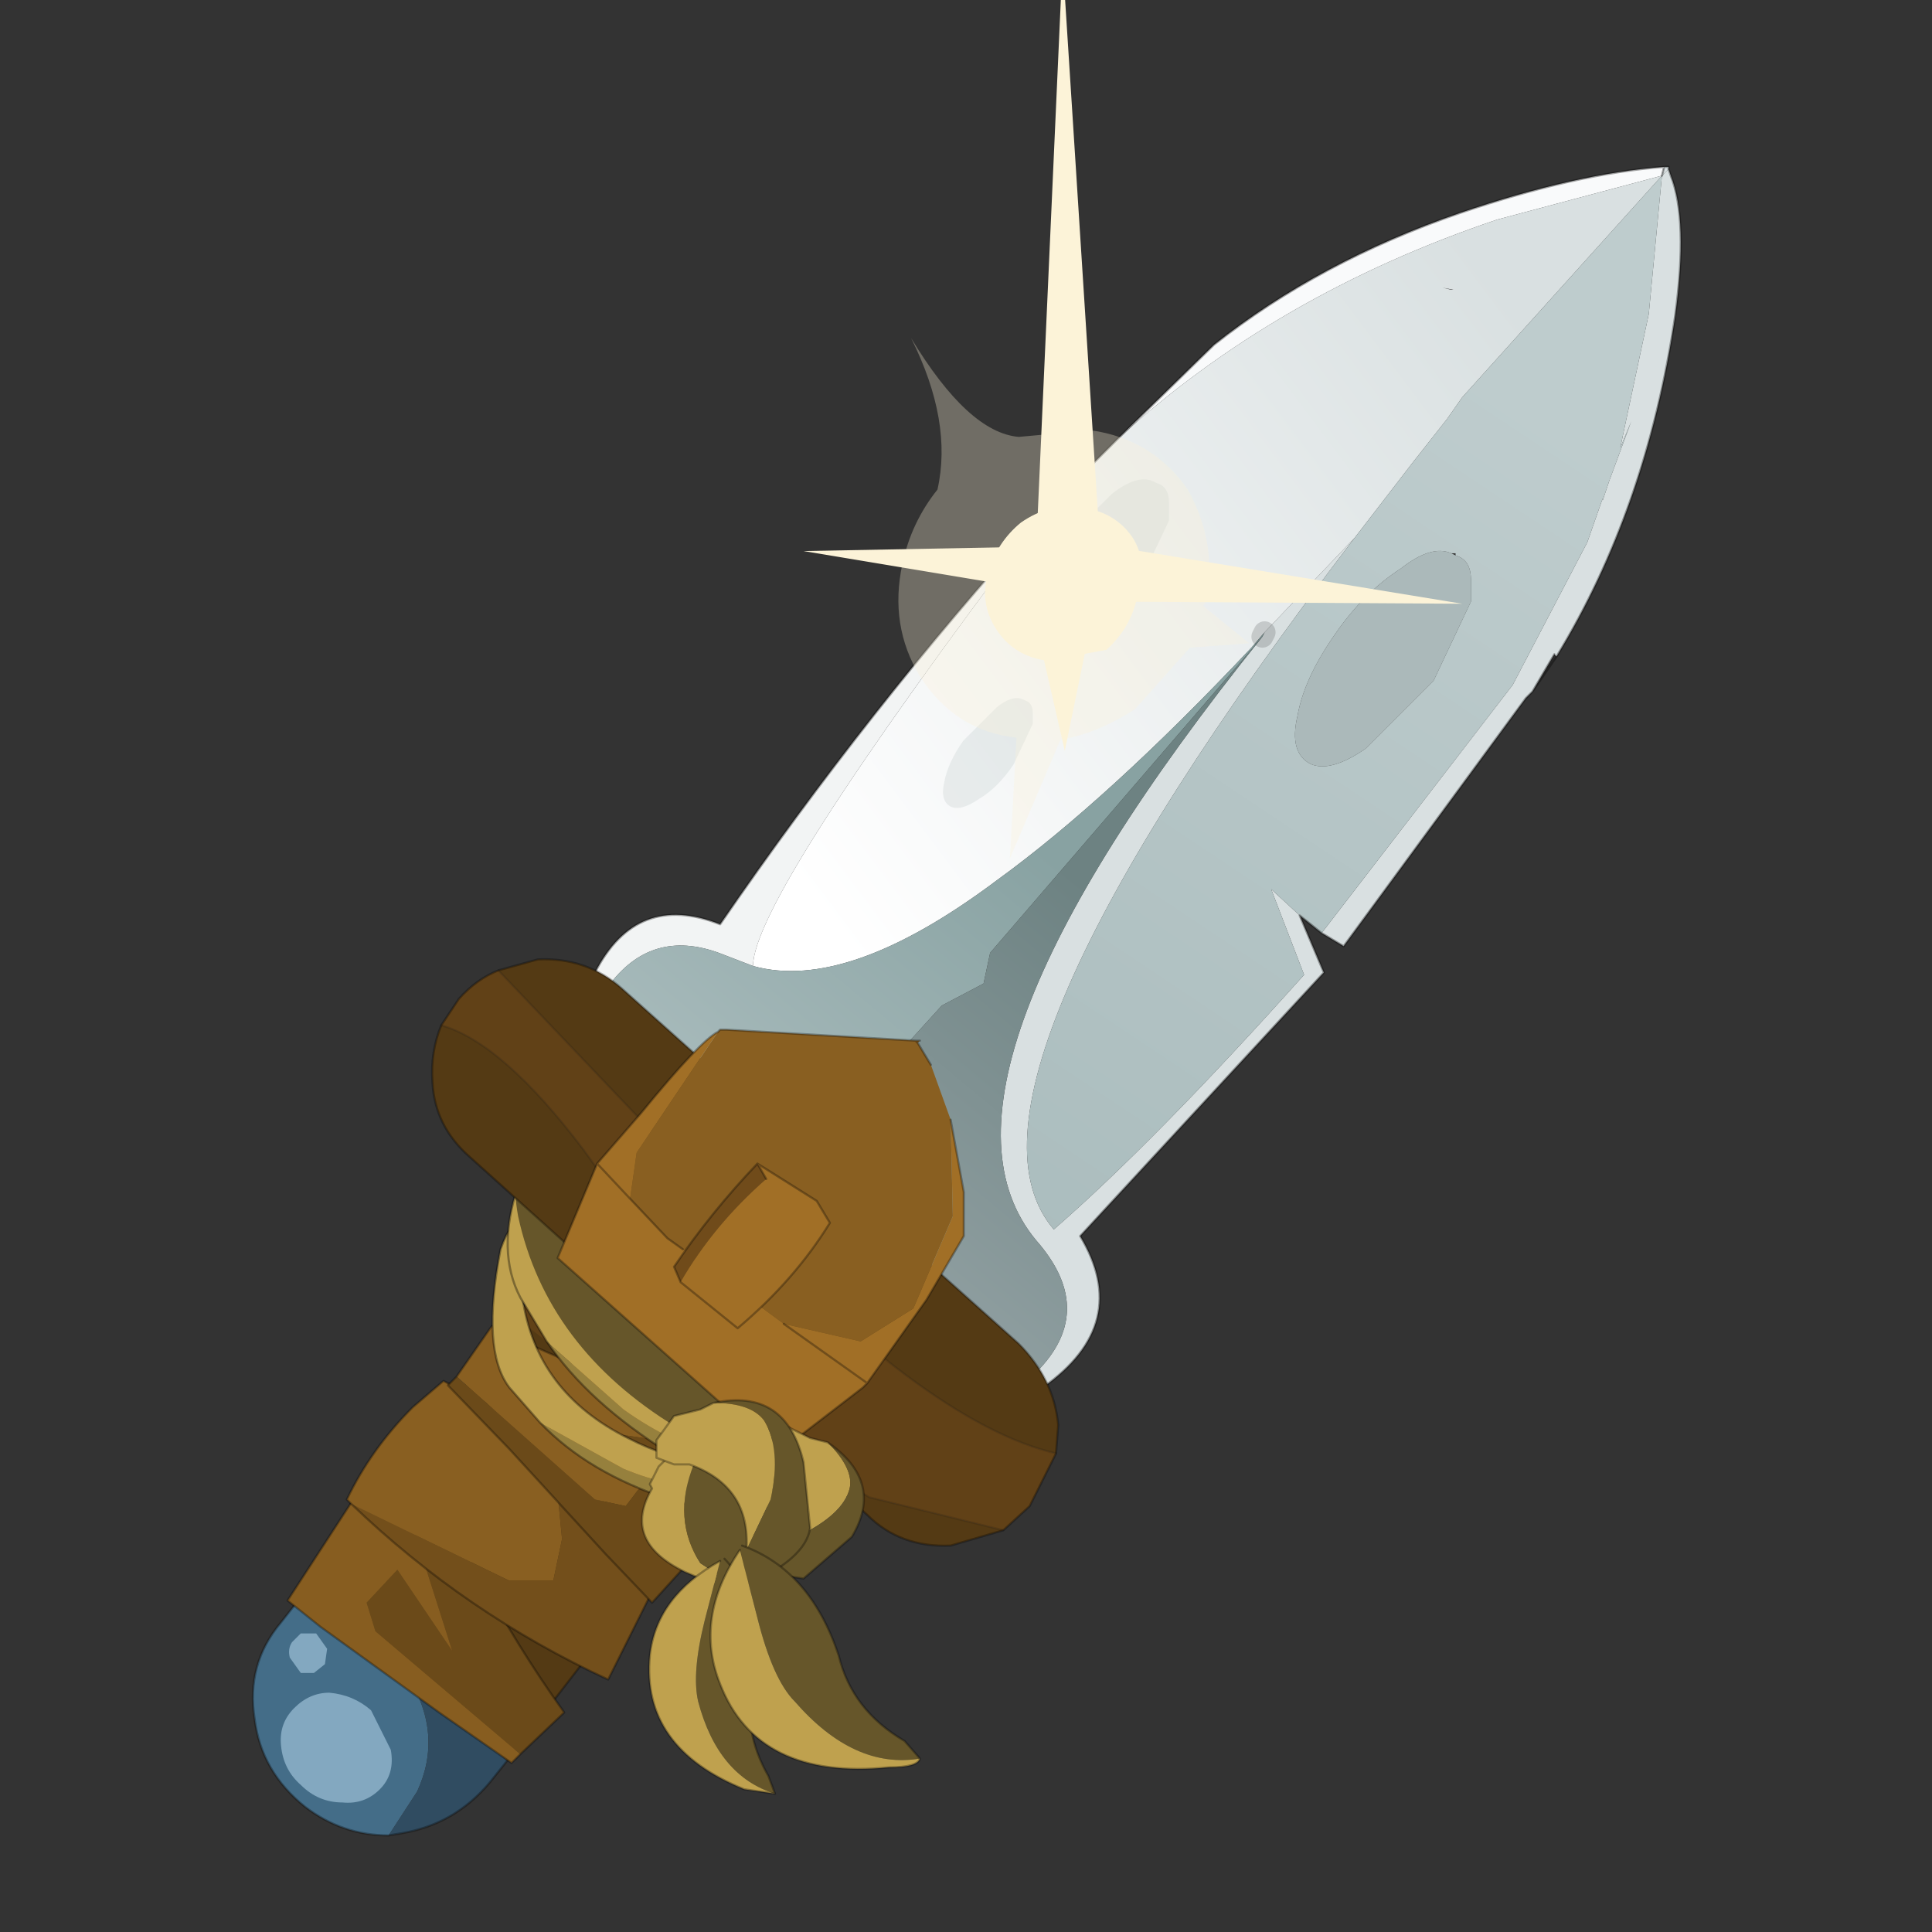 <?xml version="1.0" encoding="UTF-8" standalone="no"?>
<svg xmlns:xlink="http://www.w3.org/1999/xlink" height="440.0px" width="440.0px" xmlns="http://www.w3.org/2000/svg">
  <rect width="100%" height="100%" fill="#333333" stroke="none"/>
  <g transform="matrix(10.0, 0.0, 0.0, 10.0, 0.0, 0.0)">
    <use height="44.0" transform="matrix(1.0, 0.0, 0.0, 1.0, 0.0, 0.0)" width="44.0" xlink:href="#shape0"/>
    <use height="4.9" transform="matrix(0.51, 0.0, 0.0, 0.51, 21.48, 15.9)" width="4.0" xlink:href="#sprite0"/>
    <use height="4.9" transform="matrix(0.812, 0.0, 0.0, 0.812, 23.376, 10.92)" width="4.0" xlink:href="#sprite0"/>
    <use height="9.95" transform="matrix(1.0, 0.0, 0.0, 1.0, 6.55, 30.2)" width="11.75" xlink:href="#shape2"/>
    <use height="8.95" transform="matrix(1.0, 0.0, 0.0, 1.0, 11.75, 25.25)" width="9.55" xlink:href="#sprite1"/>
    <use height="41.85" transform="matrix(1.0, 0.0, 0.0, 1.0, 9.85, -0.9)" width="23.45" xlink:href="#shape4"/>
  </g>
  <defs>
    <g id="shape0" transform="matrix(1.0, 0.0, 0.0, 1.0, 0.0, 0.0)">
      <path d="M44.0 44.0 L0.0 44.0 0.0 0.0 44.0 0.0 44.0 44.0" fill="#43adca" fill-opacity="0.0" fill-rule="evenodd" stroke="none"/>
      <path d="M6.95 36.25 L14.95 25.9 Q15.7 24.9 16.9 24.75 18.15 24.55 19.15 25.35 20.1 26.1 20.3 27.3 20.45 28.55 19.7 29.55 L11.55 40.1 9.3 38.2 6.95 36.25" fill="#543a14" fill-rule="evenodd" stroke="none"/>
      <path d="M6.95 36.25 L9.3 38.2 Q10.1 39.5 9.5 40.8 L8.85 41.8 Q7.8 41.8 6.95 41.15 5.95 40.35 5.8 39.15 5.6 37.9 6.4 36.95 L6.95 36.25" fill="#446d88" fill-rule="evenodd" stroke="none"/>
      <path d="M9.3 38.2 L11.55 40.1 11.15 40.6 Q10.35 41.55 9.15 41.75 L8.85 41.8 9.5 40.8 Q10.1 39.5 9.3 38.2" fill="#304c61" fill-rule="evenodd" stroke="none"/>
      <path d="M11.55 40.1 L19.7 29.55 Q20.45 28.55 20.3 27.3 20.1 26.1 19.15 25.35 18.15 24.55 16.9 24.75 15.7 24.9 14.95 25.9 L6.95 36.25 M11.55 40.1 L11.15 40.6 Q10.35 41.55 9.15 41.75 L8.85 41.8 Q7.8 41.8 6.95 41.15 5.95 40.35 5.8 39.15 5.6 37.9 6.4 36.95 L6.95 36.25" fill="none" stroke="#000000" stroke-linecap="round" stroke-linejoin="round" stroke-opacity="0.302" stroke-width="0.05"/>
      <path d="M8.65 40.75 Q8.3 41.1 7.8 41.05 7.25 41.05 6.85 40.65 6.45 40.3 6.4 39.75 6.35 39.25 6.7 38.9 7.05 38.55 7.5 38.55 8.05 38.6 8.45 38.95 L8.9 39.85 Q9.0 40.4 8.65 40.75" fill="#83a8c0" fill-rule="evenodd" stroke="none"/>
      <path d="M7.15 38.1 L6.85 38.1 6.6 37.75 Q6.55 37.55 6.65 37.4 L6.85 37.2 7.2 37.2 7.45 37.55 7.4 37.9 7.15 38.1" fill="#83a8c0" fill-rule="evenodd" stroke="none"/>
      <path d="M38.0 3.85 L38.05 4.0 Q38.45 5.0 38.15 7.2 37.5 11.6 35.45 14.95 L35.4 14.9 34.9 15.75 34.75 15.9 30.6 21.55 30.1 21.25 34.45 15.6 36.15 12.35 36.5 11.35 36.5 11.4 36.65 10.95 37.15 9.6 36.9 10.2 37.55 7.15 37.85 4.0 38.0 3.85 M29.6 20.85 L30.15 22.15 24.6 28.15 Q25.8 30.15 23.75 31.6 L23.5 31.35 Q25.05 29.9 23.6 28.25 20.6 24.65 28.75 14.5 L28.8 14.4 30.85 12.25 Q21.25 24.8 24.0 28.0 26.3 26.0 29.7 22.2 L28.95 20.25 29.6 20.85" fill="#d9e0e1" fill-rule="evenodd" stroke="none"/>
      <path d="M13.9 22.4 L13.55 22.15 Q14.5 20.3 16.4 21.05 19.8 16.1 23.65 11.85 17.15 20.45 17.15 22.0 L16.5 21.75 Q14.9 21.1 13.9 22.4" fill="#f2f4f4" fill-rule="evenodd" stroke="none"/>
      <path d="M33.15 12.65 Q33.5 12.75 33.5 13.2 L33.5 13.7 32.65 15.5 31.1 17.05 Q30.3 17.6 29.85 17.4 29.35 17.15 29.55 16.3 29.7 15.45 30.4 14.45 31.05 13.5 31.9 12.95 32.6 12.4 33.05 12.6 L33.15 12.65" fill="#abb9ba" fill-rule="evenodd" stroke="none"/>
      <path d="M25.45 10.0 L27.65 7.85 Q30.05 5.95 33.25 4.85 35.9 3.95 37.9 3.8 L37.85 4.0 34.1 5.0 Q29.05 6.7 25.45 10.0" fill="#f9fafb" fill-rule="evenodd" stroke="none"/>
      <path d="M17.15 22.0 Q17.15 20.45 23.65 11.85 L24.65 10.8 25.45 10.0 Q29.05 6.7 34.1 5.0 L37.85 4.0 37.9 3.8 38.0 3.8 38.0 3.85 37.85 4.0 33.3 9.05 32.95 9.55 32.2 10.5 30.85 12.25 28.8 14.4 28.5 14.75 Q25.25 18.2 22.7 20.05 19.3 22.6 17.15 22.0 M32.85 6.55 L33.05 6.6 33.1 6.6 32.85 6.55" fill="url(#gradient0)" fill-rule="evenodd" stroke="none"/>
      <path d="M13.9 22.4 Q14.9 21.1 16.5 21.75 L17.15 22.0 Q19.3 22.6 22.7 20.05 25.25 18.2 28.5 14.75 L28.8 14.4 28.75 14.5 22.55 21.7 22.4 22.4 21.45 22.9 19.95 24.55 20.4 25.4 19.3 25.4 18.3 26.55 13.9 22.4" fill="url(#gradient1)" fill-rule="evenodd" stroke="none"/>
      <path d="M30.1 21.25 L29.6 20.85 28.95 20.25 29.7 22.2 Q26.3 26.0 24.0 28.0 21.25 24.8 30.85 12.25 L32.2 10.5 32.95 9.55 33.3 9.05 37.85 4.0 37.55 7.15 36.9 10.2 37.15 9.6 36.65 10.95 36.5 11.4 36.5 11.35 36.15 12.35 34.45 15.6 30.1 21.25 M33.05 12.6 Q32.6 12.4 31.9 12.95 31.05 13.5 30.4 14.45 29.7 15.45 29.55 16.3 29.35 17.15 29.85 17.4 30.3 17.6 31.1 17.05 L32.65 15.5 33.5 13.7 33.5 13.2 Q33.5 12.75 33.15 12.65 L33.15 12.6 33.05 12.6" fill="url(#gradient2)" fill-rule="evenodd" stroke="none"/>
      <path d="M23.5 31.35 L18.3 26.55 19.3 25.4 20.4 25.4 19.95 24.55 21.45 22.9 22.4 22.4 22.55 21.7 28.75 14.5 Q20.6 24.65 23.6 28.25 25.05 29.9 23.5 31.35" fill="url(#gradient3)" fill-rule="evenodd" stroke="none"/>
      <path d="M28.75 14.5 L28.8 14.4" fill="none" stroke="#000000" stroke-linecap="round" stroke-linejoin="round" stroke-opacity="0.153" stroke-width="0.5"/>
      <path d="M23.65 11.85 Q19.8 16.1 16.4 21.05 14.5 20.3 13.55 22.15 L13.9 22.4 M23.65 11.85 L24.65 10.8 25.45 10.0 27.65 7.85 Q30.05 5.95 33.25 4.85 35.9 3.95 37.9 3.8 L38.0 3.8 38.0 3.85 38.05 4.0 Q38.45 5.0 38.15 7.2 37.5 11.6 35.45 14.95 L34.9 15.75 34.75 15.9 30.6 21.55 30.1 21.25 29.6 20.85 30.15 22.15 24.6 28.15 Q25.8 30.15 23.75 31.6 L23.5 31.35 18.3 26.55 13.9 22.4 M37.9 3.8 L37.85 4.0 M35.4 14.9 L34.9 15.75" fill="none" stroke="#000000" stroke-linecap="round" stroke-linejoin="round" stroke-opacity="0.353" stroke-width="0.05"/>
    </g>
    <linearGradient gradientTransform="matrix(-0.01, 0.008, -0.006, -0.008, 28.95, 17.05)" gradientUnits="userSpaceOnUse" id="gradient0" spreadMethod="pad" x1="-819.2" x2="819.2">
      <stop offset="0.0" stop-color="#d9e0e1"/>
      <stop offset="1.0" stop-color="#ffffff"/>
    </linearGradient>
    <linearGradient gradientTransform="matrix(-0.004, 0.005, -0.006, -0.005, 21.2, 24.05)" gradientUnits="userSpaceOnUse" id="gradient1" spreadMethod="pad" x1="-819.2" x2="819.2">
      <stop offset="0.0" stop-color="#88a2a2"/>
      <stop offset="1.0" stop-color="#abbdbe"/>
    </linearGradient>
    <linearGradient gradientTransform="matrix(-0.008, 0.011, -0.003, -0.002, 29.15, 18.7)" gradientUnits="userSpaceOnUse" id="gradient2" spreadMethod="pad" x1="-819.2" x2="819.2">
      <stop offset="0.0" stop-color="#becccd"/>
      <stop offset="1.0" stop-color="#abbdbe"/>
    </linearGradient>
    <linearGradient gradientTransform="matrix(-0.004, 0.005, -0.006, -0.005, 21.2, 24.05)" gradientUnits="userSpaceOnUse" id="gradient3" spreadMethod="pad" x1="-819.2" x2="819.2">
      <stop offset="0.0" stop-color="#6d8282"/>
      <stop offset="1.0" stop-color="#92a1a3"/>
    </linearGradient>
    <g id="sprite0" transform="matrix(1.0, 0.0, 0.0, 1.0, 2.0, 4.9)">
      <use height="4.9" transform="matrix(1.0, 0.0, 0.0, 1.0, -2.0, -4.9)" width="4.0" xlink:href="#shape1"/>
    </g>
    <g id="shape1" transform="matrix(1.0, 0.0, 0.0, 1.0, 2.0, 4.9)">
      <path d="M-1.1 -3.0 L0.4 -4.5 Q1.1 -5.05 1.55 -4.85 L1.65 -4.8 Q2.0 -4.7 2.0 -4.25 L2.0 -3.75 1.15 -1.95 Q0.45 -0.9 -0.4 -0.4 -1.2 0.15 -1.65 -0.05 -2.15 -0.3 -1.95 -1.15 -1.8 -2.0 -1.1 -3.0" fill="#abb9ba" fill-opacity="0.216" fill-rule="evenodd" stroke="none"/>
    </g>
    <g id="shape2" transform="matrix(1.0, 0.0, 0.0, 1.0, -6.55, -30.2)">
      <path d="M11.85 39.95 L8.55 37.15 8.35 36.5 9.05 35.75 10.3 37.6 9.25 34.3 9.35 32.4 Q10.7 36.0 12.85 39.0 L11.85 39.95" fill="#6b4a19" fill-rule="evenodd" stroke="none"/>
      <path d="M9.35 32.3 L9.35 32.4 9.25 34.3 10.3 37.6 9.05 35.75 8.35 36.5 8.55 37.15 11.85 39.95 11.65 40.15 10.0 39.0 7.3 37.05 6.55 36.45 9.25 32.3 9.35 32.3" fill="#875d20" fill-rule="evenodd" stroke="none"/>
      <path d="M9.35 32.3 L9.25 32.3 6.55 36.45 7.3 37.05 10.0 39.0 11.65 40.15 11.85 39.95 M9.35 32.4 Q10.7 36.0 12.85 39.0 L11.85 39.95" fill="none" stroke="#000000" stroke-linecap="round" stroke-linejoin="round" stroke-opacity="0.302" stroke-width="0.05"/>
      <path d="M8.0 34.25 L7.9 34.15 Q8.45 33.0 9.4 32.05 L10.1 31.45 12.65 33.5 12.8 35.05 12.6 36.0 11.6 36.0 8.0 34.25" fill="#895f21" fill-rule="evenodd" stroke="none"/>
      <path d="M8.0 34.25 L11.6 36.0 12.6 36.0 12.8 35.05 12.65 33.5 10.1 31.45 Q13.2 32.9 14.85 35.7 L14.85 36.25 13.85 38.25 Q10.6 36.75 8.0 34.25" fill="#734f1b" fill-rule="evenodd" stroke="none"/>
      <path d="M10.1 31.45 L9.4 32.05 Q8.45 33.0 7.9 34.15 L8.0 34.25 M10.1 31.45 Q13.2 32.9 14.85 35.7 L14.85 36.25 13.85 38.25 Q10.6 36.75 8.0 34.25" fill="none" stroke="#000000" stroke-linecap="round" stroke-linejoin="round" stroke-opacity="0.302" stroke-width="0.05"/>
      <path d="M10.4 31.35 L11.2 30.2 Q14.45 31.85 18.2 32.6 L16.35 33.0 12.95 32.5 14.9 33.45 14.25 34.3 13.55 34.15 10.4 31.35" fill="#895f21" fill-rule="evenodd" stroke="none"/>
      <path d="M18.3 32.6 L18.3 32.7 14.85 36.5 13.8 35.4 11.6 33.0 10.2 31.55 10.4 31.35 13.55 34.15 14.25 34.3 14.9 33.45 12.95 32.5 16.35 33.0 18.2 32.6 18.3 32.6" fill="#6b4a19" fill-rule="evenodd" stroke="none"/>
      <path d="M18.3 32.6 L18.3 32.7 14.85 36.5 13.8 35.4 11.6 33.0 10.2 31.55 10.4 31.35 11.2 30.2 Q14.45 31.85 18.2 32.6" fill="none" stroke="#000000" stroke-linecap="round" stroke-linejoin="round" stroke-opacity="0.302" stroke-width="0.05"/>
    </g>
    <g id="sprite1" transform="matrix(1.0, 0.0, 0.0, 1.0, 4.05, 8.95)">
      <use height="8.95" transform="matrix(1.0, 0.0, 0.0, 1.0, -4.05, -8.95)" width="9.55" xlink:href="#shape3"/>
    </g>
    <g id="shape3" transform="matrix(1.0, 0.0, 0.0, 1.0, 4.05, 8.95)">
      <path d="M5.5 -4.05 L2.55 -1.6 2.05 -1.05 2.05 -0.95 1.3 0.0 -4.05 -4.2 -1.3 -7.75 Q-0.55 -8.75 0.65 -8.9 1.9 -9.1 2.9 -8.3 3.85 -7.55 4.05 -6.35 4.2 -5.1 3.45 -4.1 L5.5 -4.05" fill="#614117" fill-rule="evenodd" stroke="none"/>
    </g>
    <g id="shape4" transform="matrix(1.0, 0.0, 0.0, 1.0, -9.85, 0.9)">
      <path d="M12.3 32.4 L14.2 33.45 Q16.5 34.4 17.75 33.15 L18.1 33.05 19.35 32.2 Q18.55 35.15 15.25 34.15 13.4 33.55 12.3 32.4" fill="#96803d" fill-rule="evenodd" stroke="none"/>
      <path d="M17.75 33.15 Q16.5 34.4 14.2 33.45 L12.3 32.4 11.6 31.6 Q10.95 30.75 11.4 28.45 11.9 27.05 11.9 29.55 12.2 31.7 14.3 32.75 16.15 33.7 17.75 33.15" fill="#bfa14e" fill-rule="evenodd" stroke="none"/>
      <path d="M17.75 33.15 Q16.15 33.7 14.3 32.75 12.2 31.7 11.9 29.55 11.9 27.05 11.4 28.45 10.95 30.75 11.6 31.6 L12.3 32.4 Q13.4 33.55 15.25 34.15 18.55 35.15 19.35 32.2 L18.1 33.05 17.75 33.15 Z" fill="none" stroke="#000000" stroke-linecap="round" stroke-linejoin="round" stroke-opacity="0.353" stroke-width="0.05"/>
      <path d="M18.0 32.8 L18.4 32.8 19.9 32.25 Q18.45 35.05 15.25 33.1 13.4 31.95 12.45 30.55 L14.2 32.1 Q16.45 33.7 18.0 32.8" fill="#96803d" fill-rule="evenodd" stroke="none"/>
      <path d="M12.45 30.55 L11.85 29.55 Q11.3 28.5 11.8 27.0 12.15 29.5 14.5 31.45 16.25 32.9 18.0 32.8 16.45 33.7 14.2 32.1 L12.45 30.55" fill="#bfa14e" fill-rule="evenodd" stroke="none"/>
      <path d="M18.0 32.8 L18.4 32.8 19.9 32.25 Q18.45 35.05 15.25 33.1 13.4 31.95 12.45 30.55 L11.85 29.55 Q11.3 28.5 11.8 27.0 12.15 29.5 14.5 31.45 16.25 32.9 18.0 32.8 Z" fill="none" stroke="#000000" stroke-linecap="round" stroke-linejoin="round" stroke-opacity="0.353" stroke-width="0.05"/>
      <path d="M12.0 26.0 Q14.7 32.1 20.2 32.2 L20.6 32.1 Q18.3 34.3 15.4 32.5 12.45 30.7 11.8 27.7 11.6 26.6 12.0 26.0" fill="#66562a" fill-rule="evenodd" stroke="none"/>
      <path d="M11.35 22.1 L12.25 21.85 Q13.35 21.8 14.15 22.5 L23.2 30.6 Q24.0 31.4 24.1 32.45 L24.05 33.1 Q21.05 32.4 16.35 27.35 L11.35 22.1 M22.85 34.85 L21.65 35.2 Q20.5 35.25 19.75 34.5 L10.7 26.35 Q9.9 25.65 9.85 24.65 9.8 23.95 10.05 23.35 11.45 23.75 13.3 26.2 L16.75 31.0 Q18.55 33.4 19.8 34.1 L22.85 34.85" fill="#543a14" fill-rule="evenodd" stroke="none"/>
      <path d="M11.35 22.1 L16.35 27.35 Q21.05 32.4 24.05 33.1 L23.45 34.3 22.85 34.85 19.8 34.1 Q18.55 33.4 16.75 31.0 L13.3 26.2 Q11.45 23.75 10.05 23.35 L10.45 22.75 Q10.85 22.3 11.35 22.1" fill="#614117" fill-rule="evenodd" stroke="none"/>
      <path d="M24.05 33.1 L24.1 32.45 Q24.0 31.4 23.2 30.6 L14.15 22.5 Q13.35 21.8 12.25 21.85 L11.35 22.1 M24.05 33.1 L23.45 34.3 22.85 34.85 21.65 35.2 Q20.5 35.25 19.75 34.5 L10.7 26.35 Q9.9 25.65 9.85 24.65 9.8 23.95 10.05 23.35 L10.45 22.75 Q10.85 22.3 11.35 22.1" fill="none" stroke="#000000" stroke-linecap="round" stroke-linejoin="round" stroke-opacity="0.302" stroke-width="0.05"/>
      <path d="M11.35 22.1 L16.35 27.35 Q21.05 32.4 24.05 33.1 M10.05 23.35 Q11.45 23.75 13.3 26.2 L16.75 31.0 Q18.55 33.4 19.8 34.1 L22.85 34.85" fill="none" stroke="#000000" stroke-linecap="round" stroke-linejoin="round" stroke-opacity="0.102" stroke-width="0.05"/>
      <path d="M20.85 23.7 L20.9 23.75 20.85 23.7 20.95 23.7 20.9 23.75 21.2 24.25 21.65 25.5 21.7 27.7 20.8 29.8 19.6 30.55 17.85 30.15 15.55 28.45 15.2 28.2 14.35 27.3 14.5 26.25 16.35 23.5 16.4 23.45 16.55 23.45 20.85 23.7" fill="#895f21" fill-rule="evenodd" stroke="none"/>
      <path d="M16.35 23.5 L14.5 26.25 14.35 27.3 15.2 28.2 15.55 28.45 17.85 30.15 19.6 30.55 20.8 29.8 21.7 27.7 21.65 25.5 21.95 27.15 21.95 28.15 21.1 29.6 19.75 31.5 19.65 31.6 17.7 33.1 12.7 28.65 13.6 26.5 14.6 25.35 Q15.95 23.7 16.35 23.5 M14.35 27.3 L13.6 26.5 14.35 27.3 M17.85 30.15 L19.75 31.5 17.85 30.15" fill="#a16f26" fill-rule="evenodd" stroke="none"/>
      <path d="M20.9 23.75 L20.85 23.7 16.55 23.45 16.4 23.45 16.35 23.5 M14.35 27.3 L15.2 28.2 15.55 28.45 M21.2 24.25 L20.9 23.75 M20.95 23.7 L20.85 23.7 M21.65 25.5 L21.95 27.15 21.95 28.15 21.1 29.6 19.75 31.5 19.65 31.6 17.7 33.1 12.7 28.65 13.6 26.5 14.6 25.35 Q15.95 23.7 16.35 23.5 M19.75 31.5 L17.85 30.15 M13.6 26.5 L14.35 27.3" fill="none" stroke="#000000" stroke-linecap="round" stroke-linejoin="round" stroke-opacity="0.302" stroke-width="0.05"/>
      <path d="M17.45 26.85 L17.25 26.5 18.6 27.35 18.9 27.85 Q18.1 29.15 16.8 30.25 L15.5 29.2 Q16.25 27.9 17.45 26.85" fill="#a16f26" fill-rule="evenodd" stroke="none"/>
      <path d="M17.25 26.5 L17.45 26.85 Q16.25 27.9 15.5 29.2 L15.35 28.85 Q16.2 27.6 17.25 26.5" fill="#704b1a" fill-rule="evenodd" stroke="none"/>
      <path d="M17.25 26.5 L17.45 26.85 M15.5 29.2 L16.8 30.25 Q18.1 29.15 18.9 27.85 L18.6 27.35 17.25 26.5 Q16.2 27.6 15.35 28.85 L15.5 29.2" fill="none" stroke="#000000" stroke-linecap="round" stroke-linejoin="round" stroke-opacity="0.302" stroke-width="0.05"/>
      <path d="M17.2 35.3 Q18.15 34.6 17.45 33.3 L17.25 33.1 17.05 32.8 17.3 32.55 17.95 32.5 18.45 32.75 18.85 32.85 Q19.45 33.45 19.35 33.9 19.2 34.5 18.15 35.0 L17.2 35.3 M16.55 35.7 L16.4 35.7 16.5 35.65 16.55 35.7" fill="#bfa14e" fill-rule="evenodd" stroke="none"/>
      <path d="M18.85 32.85 Q20.15 33.75 19.4 35.0 L18.3 35.95 16.55 35.7 16.5 35.65 17.2 35.3 18.15 35.0 Q19.2 34.5 19.35 33.9 19.45 33.45 18.85 32.85" fill="#66562a" fill-rule="evenodd" stroke="none"/>
      <path d="M17.2 35.3 Q18.15 34.6 17.45 33.3 L17.25 33.1 17.05 32.8 17.3 32.55 17.95 32.5 18.45 32.75 18.85 32.85 Q20.15 33.75 19.4 35.0 L18.3 35.95 16.55 35.7 16.4 35.7 16.5 35.65" fill="none" stroke="#000000" stroke-linecap="round" stroke-linejoin="round" stroke-opacity="0.302" stroke-width="0.05"/>
      <path d="M15.15 33.25 L15.55 33.05 15.8 33.35 Q15.3 34.6 15.95 35.6 L16.8 36.15 16.5 36.15 15.95 35.95 15.6 35.8 Q14.15 35.1 14.85 33.9 L14.8 33.8 15.0 33.4 15.15 33.25" fill="#bfa14e" fill-rule="evenodd" stroke="none"/>
      <path d="M16.8 36.15 L15.95 35.6 Q15.3 34.6 15.8 33.35 L15.55 33.05 15.15 33.25 15.7 32.7 17.55 32.55 17.65 32.7 17.5 32.7 17.65 32.75 Q17.3 33.0 17.2 33.5 L17.1 34.6 17.25 35.4 17.4 35.65 17.25 35.95 17.1 35.95 16.8 36.15" fill="#66562a" fill-rule="evenodd" stroke="none"/>
      <path d="M16.8 36.15 L17.1 35.95 17.25 35.95 17.4 35.65 17.25 35.4 17.1 34.6 17.2 33.5 Q17.3 33.0 17.65 32.75 L17.5 32.7 17.65 32.7 17.55 32.55 15.7 32.7 15.15 33.25 15.0 33.4 14.8 33.8 14.85 33.9 Q14.15 35.1 15.6 35.8 L15.95 35.95 16.5 36.15 16.8 36.15 17.25 35.95 M15.0 33.4 L15.15 33.25" fill="none" stroke="#000000" stroke-linecap="round" stroke-linejoin="round" stroke-opacity="0.302" stroke-width="0.05"/>
      <path d="M17.65 40.85 Q16.35 40.45 15.9 38.75 15.75 38.1 16.05 36.9 L16.4 35.55 16.5 35.5 Q17.5 36.55 17.15 38.35 16.9 39.4 17.5 40.45 L17.65 40.85" fill="#66562a" fill-rule="evenodd" stroke="none"/>
      <path d="M16.4 35.55 L16.05 36.9 Q15.75 38.1 15.9 38.75 16.35 40.45 17.65 40.85 L16.95 40.75 Q14.6 39.8 14.8 37.7 14.95 36.35 16.4 35.55" fill="#bfa14e" fill-rule="evenodd" stroke="none"/>
      <path d="M16.4 35.55 Q14.95 36.35 14.8 37.7 14.6 39.8 16.95 40.75 L17.65 40.85 17.5 40.45 Q16.9 39.4 17.15 38.35 17.5 36.55 16.5 35.5" fill="none" stroke="#000000" stroke-linecap="round" stroke-linejoin="round" stroke-opacity="0.302" stroke-width="0.05"/>
      <path d="M16.25 31.95 Q17.1 31.95 17.4 32.35 17.8 33.0 17.55 34.15 L17.0 35.3 Q17.1 33.85 15.7 33.35 L15.35 33.35 14.95 33.2 14.95 32.8 15.35 32.25 15.95 32.1 16.25 31.95 M16.9 36.0 L17.0 36.1 16.9 36.0" fill="#bfa14e" fill-rule="evenodd" stroke="none"/>
      <path d="M17.0 35.3 L17.55 34.15 Q17.8 33.0 17.4 32.35 17.1 31.95 16.25 31.95 17.9 31.6 18.3 33.3 L18.45 34.8 Q18.35 35.5 17.0 36.1 L16.9 36.0 16.9 35.95 17.0 35.3" fill="#66562a" fill-rule="evenodd" stroke="none"/>
      <path d="M17.0 35.3 L16.9 35.95 16.9 36.0 M17.0 36.1 Q18.35 35.5 18.45 34.8 L18.3 33.3 Q17.9 31.6 16.25 31.95 L15.95 32.1 15.35 32.25 14.95 32.8 14.95 33.2 15.35 33.35 15.7 33.35 Q17.1 33.85 17.0 35.3 M17.0 36.1 L16.9 36.0" fill="none" stroke="#000000" stroke-linecap="round" stroke-linejoin="round" stroke-opacity="0.302" stroke-width="0.05"/>
      <path d="M16.85 35.3 L16.9 35.2 Q18.45 35.75 19.1 37.7 19.4 38.95 20.6 39.65 L20.95 40.05 Q19.45 40.3 18.1 38.75 17.6 38.25 17.25 36.85 L16.85 35.3" fill="#66562a" fill-rule="evenodd" stroke="none"/>
      <path d="M20.95 40.05 Q20.9 40.25 20.25 40.25 17.25 40.55 16.4 38.35 15.8 36.85 16.85 35.3 L17.25 36.85 Q17.6 38.25 18.1 38.75 19.45 40.3 20.95 40.05" fill="#bfa14e" fill-rule="evenodd" stroke="none"/>
      <path d="M16.9 35.2 Q18.45 35.75 19.1 37.7 19.4 38.95 20.6 39.65 L20.95 40.05 Q20.9 40.25 20.25 40.25 17.25 40.55 16.4 38.35 15.8 36.85 16.85 35.3" fill="none" stroke="#000000" stroke-linecap="round" stroke-linejoin="round" stroke-opacity="0.302" stroke-width="0.05"/>
      <path d="M21.35 11.15 Q20.75 11.9 20.55 12.85 20.25 14.25 20.95 15.4 21.75 16.65 23.15 16.8 L23.0 19.55 24.15 16.85 Q25.0 16.7 25.85 16.15 L27.1 14.75 28.45 14.65 27.4 13.8 27.5 13.65 Q27.7 12.3 27.05 11.15 26.25 10.0 24.85 9.8 L23.2 9.95 Q22.05 9.85 20.75 7.7 21.7 9.6 21.35 11.15 M22.5 13.05 Q22.7 12.35 23.25 11.9 23.9 11.45 24.6 11.55 25.4 11.65 25.8 12.25 26.15 12.8 25.9 13.6 25.75 14.3 25.2 14.8 L23.85 15.05 Q23.1 14.95 22.7 14.35 22.3 13.75 22.5 13.05" fill="#fcf3d8" fill-opacity="0.302" fill-rule="evenodd" stroke="none"/>
      <path d="M22.5 13.05 Q22.3 13.75 22.7 14.35 23.1 14.95 23.85 15.05 L25.2 14.8 Q25.75 14.3 25.9 13.6 26.15 12.8 25.8 12.25 25.4 11.65 24.6 11.55 23.9 11.45 23.25 11.9 22.7 12.35 22.5 13.05" fill="#fcf3d8" fill-rule="evenodd" stroke="none"/>
      <path d="M23.6 12.45 L18.3 12.55 23.4 13.4 24.25 17.1 24.95 13.7 33.3 13.75 25.05 12.4 24.2 -0.9 23.6 12.45" fill="#fcf3d8" fill-rule="evenodd" stroke="none"/>
    </g>
  </defs>
</svg>
